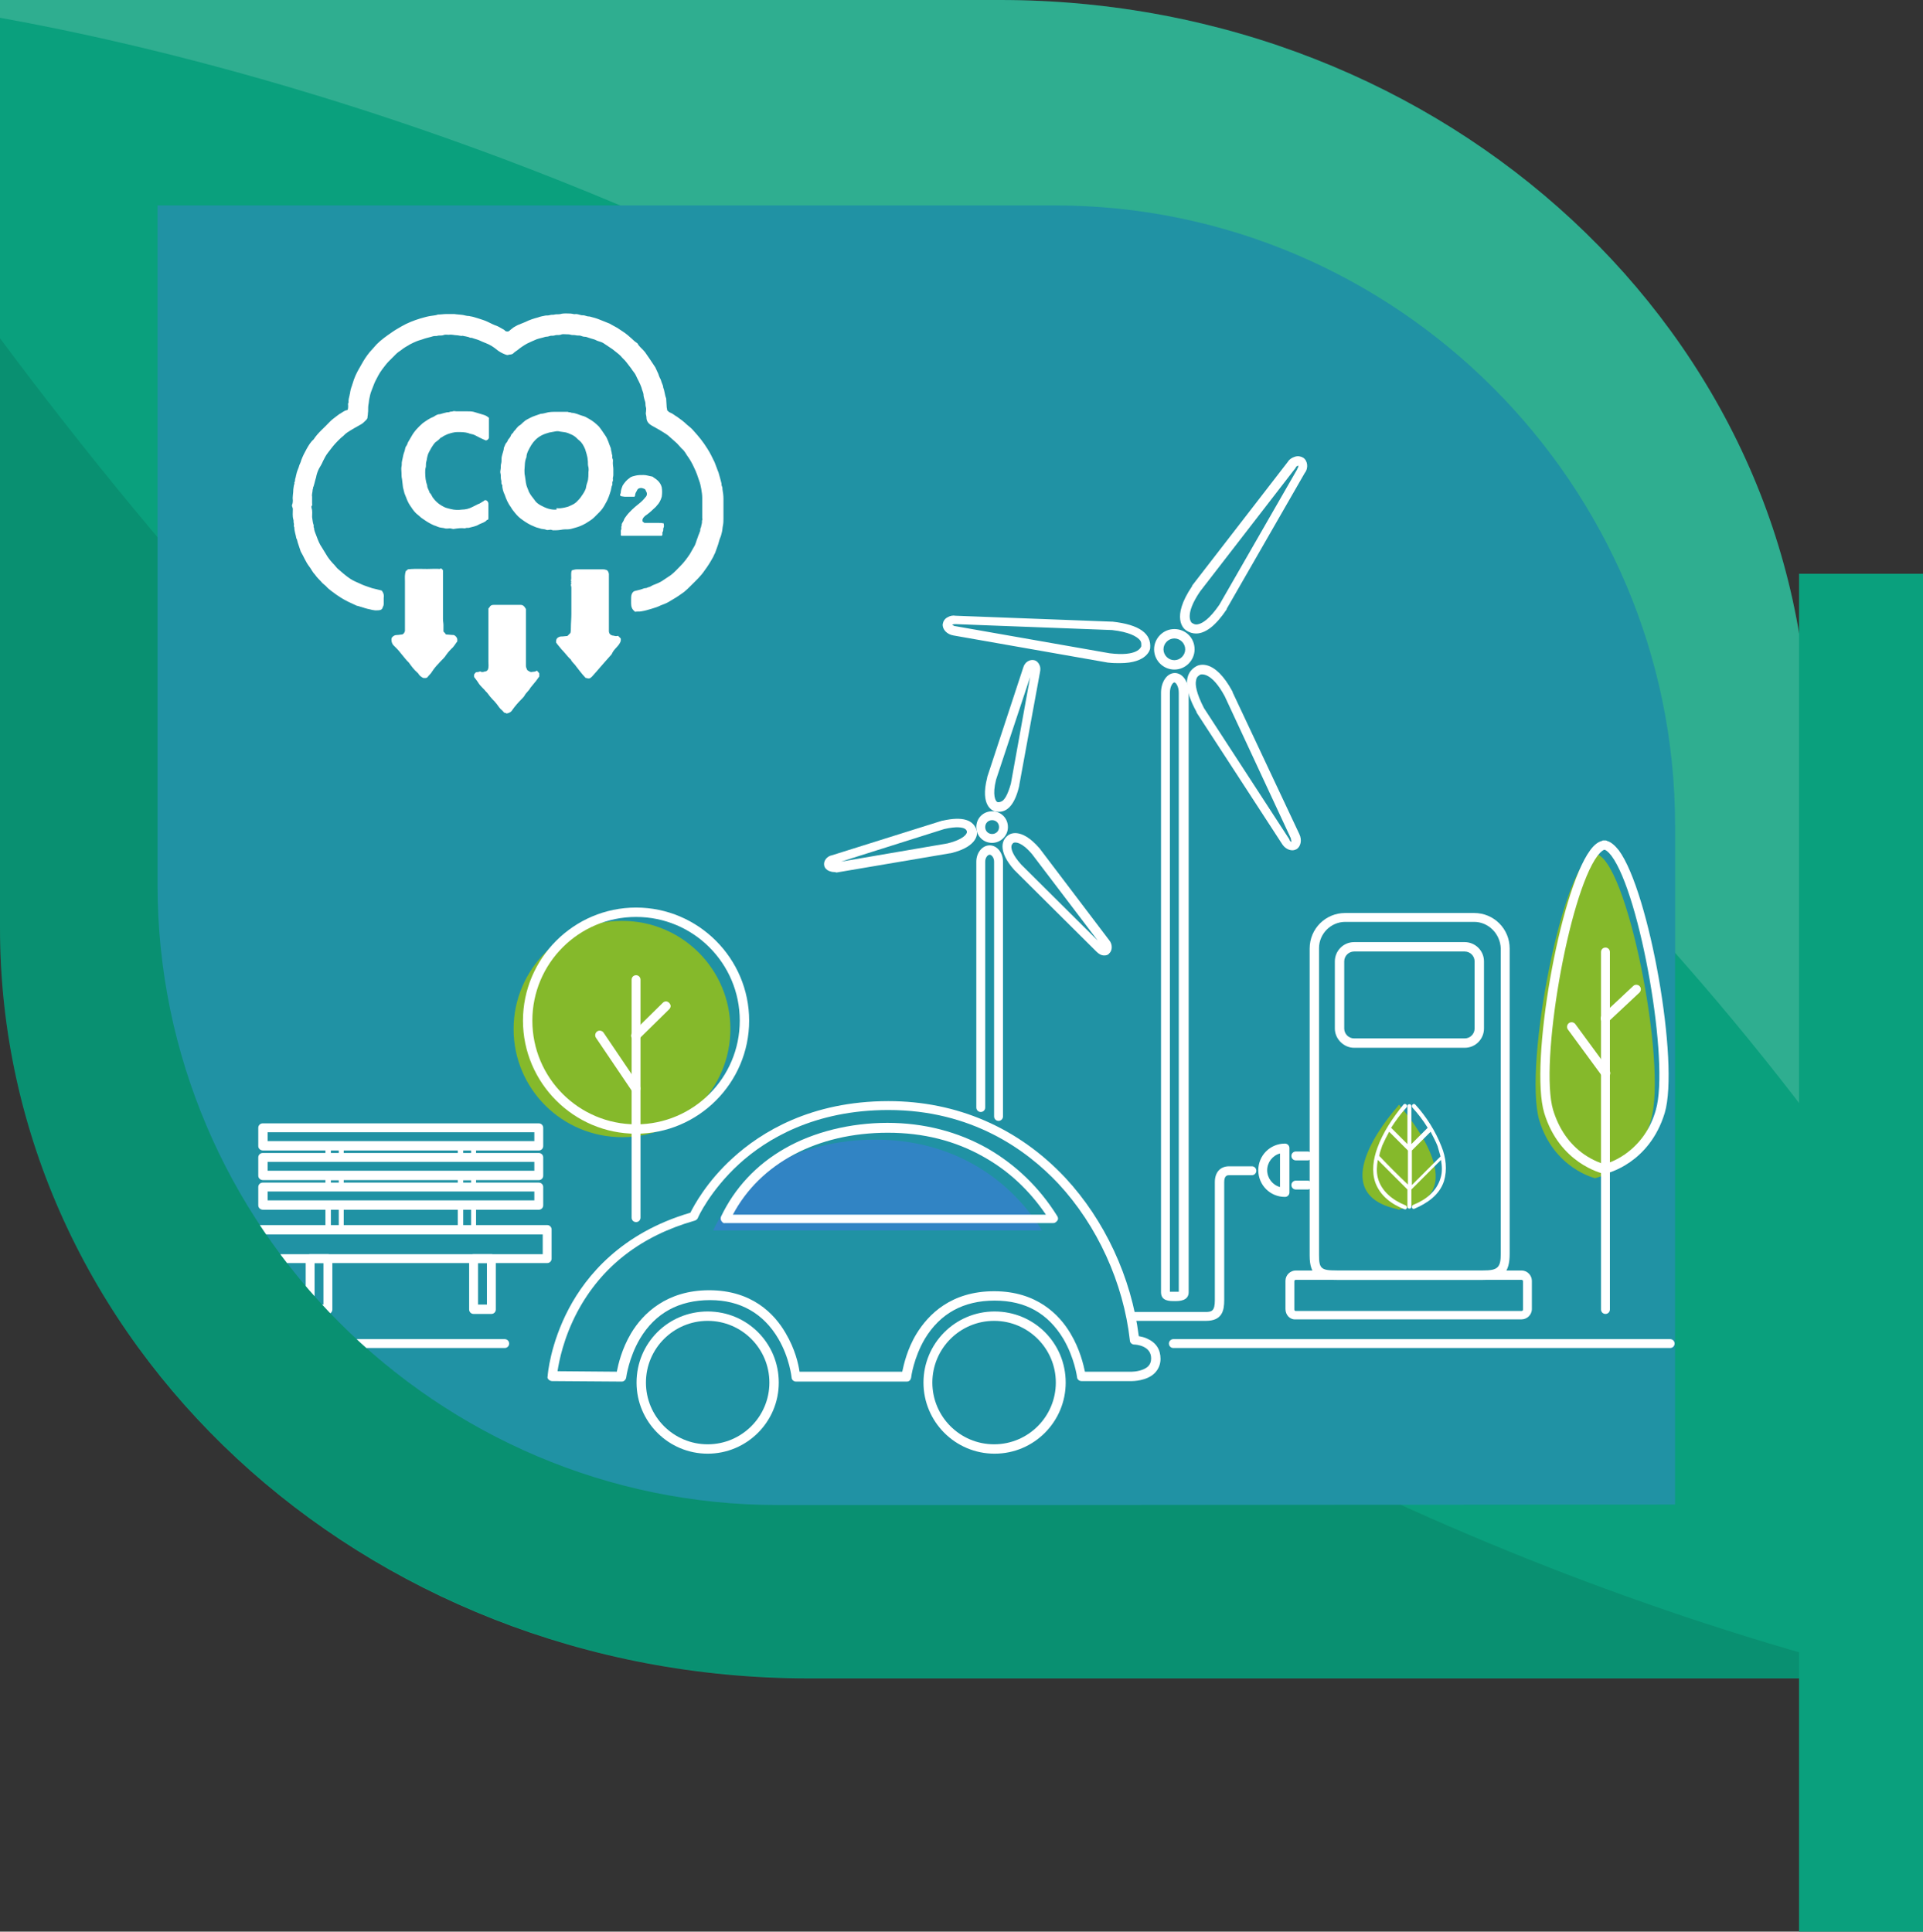 <?xml version="1.0" encoding="utf-8"?>
<!-- Generator: Adobe Illustrator 27.3.1, SVG Export Plug-In . SVG Version: 6.00 Build 0)  -->
<!DOCTYPE svg PUBLIC "-//W3C//DTD SVG 1.1//EN" "http://www.w3.org/Graphics/SVG/1.1/DTD/svg11.dtd">
<svg version="1.1" id="_圖層_2" xmlns:x="http://ns.adobe.com/Extensibility/1.0/" xmlns:i="http://ns.adobe.com/AdobeIllustrator/10.0/" xmlns:graph="http://ns.adobe.com/Graphs/1.0/"
	 xmlns="http://www.w3.org/2000/svg" xmlns:xlink="http://www.w3.org/1999/xlink" x="0px" y="0px" viewBox="0 0 389.4 391.2"
	 style="enable-background:new 0 0 389.4 391.2;" xml:space="preserve">
<rect x="0" y="0" width="389.4" height="391.2" fill="#333333" stroke="none"/>
<style type="text/css">
	.st0{fill:#0AA07D;}
	.st1{opacity:0.1;enable-background:new    ;}
	.st2{opacity:0.15;fill:#FFFFFF;enable-background:new    ;}
	.st3{clip-path:url(#SVGID_00000029725503920162945270000008376388768700540572_);}
	.st4{fill:#2092A4;}
	.st5{fill:#85B92B;}
	.st6{fill:#3184C4;}
	.st7{fill:#FFFFFF;}
</style>
<g id="_圖層_2-2">
	<g>
		<path class="st0" d="M202.5,0L0,0l0,187.9c0,83.9,73.3,152,163.8,152h202.5V152C366.3,68.1,293,0,202.5,0L202.5,0z"/>
		<path class="st1" d="M366.3,335.2C185.5,283.5,64,154.6,0,68.5l0,119.3c0,83.9,73.3,152,163.8,152h202.5L366.3,335.2L366.3,335.2z
			"/>
		<path class="st2" d="M0,0l0,3.6C57.5,13.9,239.4,58.7,366.3,226v-74C366.3,68.1,293,0,202.5,0L0,0z"/>
	</g>
	<rect x="364.3" y="116.2" class="st0" width="25.1" height="275"/>
	<g>
		<defs>
			<path id="SVGID_1_" d="M213.6,304.8h-56.1c-69.1,0-125.6-56.5-125.6-125.6V41.6h125.6h56.1c69.1,0,125.6,56.5,125.6,125.6v137.5
				L213.6,304.8L213.6,304.8z"/>
		</defs>
		<clipPath id="SVGID_00000165223983408690830180000004963619882268274610_">
			<use xlink:href="#SVGID_1_"  style="overflow:visible;"/>
		</clipPath>
		<g style="clip-path:url(#SVGID_00000165223983408690830180000004963619882268274610_);">
			<rect x="10.9" y="-18.2" class="st4" width="520.2" height="357.6"/>
			<g>
				<path class="st5" d="M323.2,172.9h-0.2c0,0,0.1,0,0.1,0C323.1,172.9,323.2,172.9,323.2,172.9L323.2,172.9z"/>
				<path class="st5" d="M311.7,226.9c3,9.8,11.3,11.7,11.3,11.7s8.4-1.8,11.3-11.7c3.4-11.3-4.9-53.4-11.3-54
					C316.7,173.5,308.4,215.6,311.7,226.9z"/>
				<path class="st5" d="M104,208.4c0,12.1,9.8,21.9,22,21.9c12.1,0,21.9-9.8,21.9-21.9c0-12.1-9.8-21.9-21.9-21.9
					C113.9,186.4,104,196.3,104,208.4z"/>
				<path class="st5" d="M283.3,223.8c-0.1-0.1-0.2,0.2-0.2,0.2c-2.3,2.6-15,17.8,0,20.9v0.1c0.1,0,0.1,0,0.2,0c0,0,0.1,0,0.1,0
					v-0.1c15.2-2.6,2.4-18.2,0.1-20.9C283.5,224,283.4,223.7,283.3,223.8L283.3,223.8z"/>
				<path class="st6" d="M177.3,230.8c-15.7,0-27.7,7.3-32.9,18.4H211C204.1,238.1,192.3,230.8,177.3,230.8L177.3,230.8z"/>
				<path class="st7" d="M229.3,267.5c-0.5,0-0.9-0.4-0.9-0.9s0.4-0.9,0.9-0.9h14.8c1.3,0,1.9-0.2,1.9-2.4v-23.9
					c0-2,1.1-3.2,2.9-3.2h4.6c0.5,0,0.9,0.4,0.9,0.9s-0.4,0.9-0.9,0.9h-4.6c-0.3,0-1,0-1,1.4v23.9c0,2.1-0.4,4.2-3.7,4.2
					L229.3,267.5L229.3,267.5z"/>
				<path class="st7" d="M111.8,279.7c-0.2,0-0.5-0.1-0.7-0.3c-0.2-0.2-0.3-0.4-0.2-0.7c0-0.3,0.5-6.5,4.3-13.7
					c3.5-6.6,10.6-15.3,24.6-19.4c0.7-1.4,3.3-6.3,8.6-11.1c5.7-5.2,15.8-11.5,31.5-11.5c13.9,0,26.3,5.4,35.8,15.5
					c8,8.6,13.4,20.2,14.9,32.1c0.5,0.1,1.1,0.2,1.7,0.5c1.8,0.8,2.7,2.2,2.7,4.1c0,1.1-0.4,2.1-1.2,2.9c-1.6,1.6-4.5,1.6-4.6,1.6
					H219c-0.5,0-0.9-0.4-0.9-0.8c0,0-0.5-3.9-2.8-7.8c-3.1-5.1-7.6-7.7-13.9-7.7s-11,2.6-14.1,7.7c-2.3,3.9-2.8,7.8-2.8,7.9
					c-0.1,0.5-0.4,0.8-0.9,0.8h-22.4c-0.5,0-0.9-0.4-0.9-0.8c0,0-0.4-4-2.7-7.9c-3-5.1-7.7-7.8-13.8-7.8c-6.3,0-11.1,2.6-14.2,7.8
					c-2.3,3.9-2.8,7.9-2.8,7.9c-0.1,0.5-0.5,0.8-0.9,0.8L111.8,279.7L111.8,279.7z M124.9,277.8c0.3-1.5,1-4.6,2.9-7.8
					c2.4-4,7.2-8.7,15.8-8.7s13.2,4.7,15.5,8.7c1.9,3.2,2.6,6.3,2.8,7.8h20.8c0.3-1.4,1-4.6,2.9-7.7c2.4-3.9,7-8.6,15.7-8.6
					c8.6,0,13.2,4.7,15.5,8.6c1.9,3.2,2.6,6.3,2.9,7.7h9.5c0,0,0,0,0,0c0.6,0,2.4-0.2,3.3-1.1c0.4-0.4,0.6-0.9,0.6-1.6
					c0-2.6-3.1-2.8-3.4-2.8c-0.5,0-0.9-0.4-0.9-0.8c-1.3-11.7-6.6-23.3-14.5-31.8c-6.4-6.8-17.5-14.9-34.4-14.9
					c-15,0-24.7,5.9-30.2,10.9c-5.9,5.4-8.4,10.9-8.4,11c-0.1,0.2-0.3,0.4-0.6,0.5c-10.9,3.1-18.9,9.3-23.8,18.5
					c-2.8,5.3-3.7,10-4,12L124.9,277.8L124.9,277.8z"/>
				<path class="st7" d="M187,280c0-7.9,6.4-14.4,14.4-14.4s14.4,6.4,14.4,14.4c0,7.9-6.4,14.4-14.4,14.4S187,287.9,187,280z
					 M188.8,280c0,6.9,5.6,12.5,12.5,12.5s12.5-5.6,12.5-12.5c0-6.9-5.6-12.5-12.5-12.5S188.8,273.1,188.8,280z"/>
				<path class="st7" d="M143.3,294.4c-7.9,0-14.4-6.4-14.4-14.4s6.4-14.4,14.4-14.4s14.4,6.4,14.4,14.4S151.2,294.4,143.3,294.4
					L143.3,294.4z M143.3,267.5c-6.9,0-12.5,5.6-12.5,12.5s5.6,12.5,12.5,12.5s12.5-5.6,12.5-12.5
					C155.8,273.1,150.2,267.5,143.3,267.5L143.3,267.5z"/>
				<path class="st7" d="M146.1,247.3c-0.2-0.3-0.2-0.6-0.1-0.9c2.7-5.7,7.1-10.5,12.9-13.8c5.9-3.4,13.4-5.2,20.8-5.2
					s14.3,1.8,20.3,5.2c5.7,3.3,10.5,7.9,14.1,13.7c0.2,0.3,0.2,0.7,0,0.9c-0.2,0.3-0.5,0.5-0.8,0.5h-66.6
					C146.6,247.8,146.3,247.6,146.1,247.3z M199.2,234.3c-5.8-3.3-12.3-4.9-19.4-4.9c-14.3,0-25.9,6.2-31.4,16.6h63.4
					C208.4,241,204.2,237.1,199.2,234.3z"/>
				<path class="st7" d="M254.8,237c0-3,2.4-5.4,5.4-5.4c0.5,0,0.9,0.4,0.9,0.9v8.8c0,0,0,0.1,0,0.1s0-0.4,0,0.1s-0.4,0.9-0.9,0.9
					C257.2,242.4,254.8,240,254.8,237z M259.2,233.6c-1.5,0.4-2.6,1.8-2.6,3.4s1.1,3,2.6,3.4V233.6L259.2,233.6z"/>
				<path class="st7" d="M261.5,234.1c0-0.5,0.4-0.9,0.9-0.9h2.4c0.5,0,0.9,0.4,0.9,0.9s-0.4,0.9-0.9,0.9h-2.4
					C261.9,235,261.5,234.6,261.5,234.1z"/>
				<path class="st7" d="M261.5,240c0-0.5,0.4-0.9,0.9-0.9h2.4c0.5,0,0.9,0.4,0.9,0.9s-0.4,0.9-0.9,0.9h-2.4
					C261.9,240.9,261.5,240.5,261.5,240z"/>
				<path class="st7" d="M36.7,267.4c-2.9,0-5.2-2.3-5.2-5.2v-14.4c0-0.5,0.4-0.9,0.9-0.9h15.1c0.5,0,0.9,0.4,0.9,0.9v14.3
					c0,2.9-2.4,5.2-5.2,5.2L36.7,267.4L36.7,267.4z M46.6,248.8H33.3v13.5c0,1.9,1.5,3.4,3.4,3.4h6.5c1.9,0,3.4-1.5,3.4-3.4V248.8
					L46.6,248.8z"/>
				<path class="st7" d="M42.5,263.1v-12c0-0.7,0.6-1.3,1.3-1.3s1.3,0.6,1.3,1.3v12c0,0.7-0.6,1.3-1.3,1.3S42.5,263.8,42.5,263.1z
					 M43.5,251.1v12c0,0.1,0.1,0.2,0.2,0.2s0.2-0.1,0.2-0.2v-12c0-0.1-0.1-0.2-0.2-0.2S43.5,250.9,43.5,251.1z"/>
				<path class="st7" d="M38.6,263.1v-12c0-0.7,0.6-1.3,1.3-1.3s1.3,0.6,1.3,1.3v12c0,0.7-0.6,1.3-1.3,1.3S38.6,263.8,38.6,263.1z
					 M39.6,251.1v12c0,0.1,0.1,0.2,0.2,0.2s0.2-0.1,0.2-0.2v-12c0-0.1-0.1-0.2-0.2-0.2S39.6,250.9,39.6,251.1z"/>
				<path class="st7" d="M34.7,263.1v-12c0-0.7,0.6-1.3,1.3-1.3s1.3,0.6,1.3,1.3v12c0,0.7-0.6,1.3-1.3,1.3S34.7,263.8,34.7,263.1z
					 M35.8,251.1v12c0,0.1,0.1,0.2,0.2,0.2s0.2-0.1,0.2-0.2v-12c0-0.1-0.1-0.2-0.2-0.2S35.8,250.9,35.8,251.1z"/>
				<path class="st7" d="M30.8,246.5c0-1.3,1-2.3,2.3-2.3h13.8c1.3,0,2.3,1,2.3,2.3s-1,2.3-2.3,2.3H33.1
					C31.8,248.8,30.8,247.7,30.8,246.5z M33.1,246c-0.2,0-0.5,0.2-0.5,0.5s0.2,0.5,0.5,0.5h13.8c0.2,0,0.5-0.2,0.5-0.5
					s-0.2-0.5-0.5-0.5H33.1z"/>
				<path class="st7" d="M37.3,245.6c-0.4,0-0.7-0.3-0.7-0.7v-1c0-1,0.7-1.8,1.6-1.8h3.6c0.9,0,1.5,0.8,1.5,1.7v1.1
					c0,0.4-0.3,0.7-0.7,0.7S42,245.3,42,245v-1.1c0-0.2-0.1-0.4-0.2-0.4h-3.6c-0.1,0-0.3,0.2-0.3,0.4v1
					C37.9,245.3,37.6,245.6,37.3,245.6L37.3,245.6z"/>
				<path class="st7" d="M52.3,232.1v-3.7c0-0.5,0.4-0.9,0.9-0.9h55.9c0.5,0,0.9,0.4,0.9,0.9v3.7c0,0.5-0.4,0.9-0.9,0.9H53.3
					C52.7,233,52.3,232.6,52.3,232.1z M108.2,229.3h-54v1.8h54V229.3z"/>
				<path class="st7" d="M52.3,238.1v-3.7c0-0.5,0.4-0.9,0.9-0.9h55.9c0.5,0,0.9,0.4,0.9,0.9v3.7c0,0.5-0.4,0.9-0.9,0.9H53.3
					C52.7,239,52.3,238.6,52.3,238.1z M108.2,235.3h-54v1.8h54V235.3z"/>
				<path class="st7" d="M52.3,244.1v-3.7c0-0.5,0.4-0.9,0.9-0.9h55.9c0.5,0,0.9,0.4,0.9,0.9v3.7c0,0.5-0.4,0.9-0.9,0.9H53.3
					C52.7,245,52.3,244.6,52.3,244.1z M108.2,241.3h-54v1.8h54V241.3z"/>
				<path class="st7" d="M50.6,254.9v-5.9c0-0.5,0.4-0.9,0.9-0.9h59.3c0.5,0,0.9,0.4,0.9,0.9v5.9c0,0.5-0.4,0.9-0.9,0.9H51.6
					C51,255.8,50.6,255.4,50.6,254.9z M109.9,250H52.5v4h57.4V250z"/>
				<path class="st7" d="M95,265.2v-10.3c0-0.5,0.4-0.9,0.9-0.9h3.6c0.5,0,0.9,0.4,0.9,0.9v10.3c0,0.5-0.4,0.9-0.9,0.9h-3.6
					C95.4,266.1,95,265.7,95,265.2z M98.6,255.8h-1.8v8.4h1.8V255.8z"/>
				<path class="st7" d="M61.9,265.2v-10.3c0-0.5,0.4-0.9,0.9-0.9h3.6c0.5,0,0.9,0.4,0.9,0.9v10.3c0,0.5-0.4,0.9-0.9,0.9h-3.6
					C62.3,266.1,61.9,265.7,61.9,265.2z M65.5,255.8h-1.8v8.4h1.8V255.8z"/>
				<path class="st7" d="M92.7,234.4v-2.3c0-0.3,0.2-0.5,0.5-0.5h2.7c0.3,0,0.5,0.2,0.5,0.5v2.3c0,0.3-0.2,0.5-0.5,0.5h-2.7
					C93,234.9,92.7,234.7,92.7,234.4z M95.4,232.6h-1.6v1.3h1.6V232.6z"/>
				<path class="st7" d="M65.9,234.4v-2.3c0-0.3,0.2-0.5,0.5-0.5h2.7c0.3,0,0.5,0.2,0.5,0.5v2.3c0,0.3-0.2,0.5-0.5,0.5h-2.7
					C66.1,234.9,65.9,234.7,65.9,234.4z M68.6,232.6H67v1.3h1.6V232.6z"/>
				<path class="st7" d="M92.7,240.4v-2c0-0.3,0.2-0.5,0.5-0.5h2.7c0.3,0,0.5,0.2,0.5,0.5v2c0,0.3-0.2,0.5-0.5,0.5h-2.7
					C93,240.9,92.7,240.7,92.7,240.4z M95.4,239h-1.6v0.9h1.6V239z"/>
				<path class="st7" d="M65.9,240.4v-2c0-0.3,0.2-0.5,0.5-0.5h2.7c0.3,0,0.5,0.2,0.5,0.5v2c0,0.3-0.2,0.5-0.5,0.5h-2.7
					C66.1,240.9,65.9,240.7,65.9,240.4z M68.6,239H67v0.9h1.6V239z"/>
				<path class="st7" d="M92.7,249.1v-5c0-0.3,0.2-0.5,0.5-0.5h2.7c0.3,0,0.5,0.2,0.5,0.5v5c0,0.3-0.2,0.5-0.5,0.5h-2.7
					C93,249.6,92.7,249.3,92.7,249.1z M95.4,244.6h-1.6v3.9h1.6V244.6z"/>
				<path class="st7" d="M65.9,249.1v-5c0-0.3,0.2-0.5,0.5-0.5h2.7c0.3,0,0.5,0.2,0.5,0.5v5c0,0.3-0.2,0.5-0.5,0.5h-2.7
					C66.1,249.6,65.9,249.3,65.9,249.1z M68.6,244.6H67v3.9h1.6V244.6z"/>
				<path class="st7" d="M324.2,265.2l0-72.4c0-0.5,0.4-0.9,0.9-0.9c0.5,0,0.9,0.4,0.9,0.9l0,72.4c0,0.5-0.4,0.9-0.9,0.9
					S324.2,265.7,324.2,265.2z"/>
				<path class="st7" d="M325.1,207.2c-0.2,0-0.5-0.1-0.7-0.3c-0.4-0.4-0.3-1,0-1.3l6.3-5.9c0.4-0.4,1-0.3,1.3,0
					c0.4,0.4,0.3,1,0,1.3l-6.3,5.9C325.5,207.1,325.3,207.2,325.1,207.2L325.1,207.2z"/>
				<path class="st7" d="M324.4,217.9l-6.9-9.4c-0.3-0.4-0.2-1,0.2-1.3c0.4-0.3,1-0.2,1.3,0.2l6.9,9.4c0.3,0.4,0.2,1-0.2,1.3
					c-0.2,0.1-0.4,0.2-0.5,0.2C324.8,218.2,324.5,218.1,324.4,217.9z"/>
				<path class="st7" d="M324.9,237.7c-0.1,0-0.1,0-0.2,0c-0.4-0.1-8.9-2.1-12-12.3c-3-10,3.1-44.8,9.3-53.2
					c0.8-1.1,1.6-1.7,2.4-1.9c0.1-0.1,0.2-0.1,0.4-0.1h0.2c0.1,0,0.3,0,0.4,0.1c0.8,0.2,1.6,0.9,2.4,1.9c6.2,8.4,12.3,43.1,9.3,53.2
					c-3.1,10.2-11.6,12.2-12,12.3C325,237.7,325,237.7,324.9,237.7L324.9,237.7z M323.5,173.3c-5.9,7.9-11.8,42.1-9,51.5
					c1.2,3.9,3.3,6.9,6.3,9c1.9,1.3,3.5,1.8,4.1,2c0.6-0.2,2.2-0.7,4.1-2c3-2.1,5.2-5.1,6.3-9c2.8-9.5-3.1-43.6-9-51.5
					c-0.7-0.9-1.2-1.2-1.4-1.2C324.7,172.1,324.2,172.4,323.5,173.3z"/>
				<path class="st7" d="M236.7,272.1c0,0.5,0.4,0.9,0.9,0.9h100.6c0.5,0,0.9-0.4,0.9-0.9s-0.4-0.9-0.9-0.9H237.6
					C237.1,271.2,236.7,271.6,236.7,272.1z"/>
				<path class="st7" d="M13.9,272.1c0,0.5,0.4,0.9,0.9,0.9h87.4c0.5,0,0.9-0.4,0.9-0.9s-0.4-0.9-0.9-0.9H14.9
					C14.4,271.2,13.9,271.6,13.9,272.1z"/>
				<path class="st7" d="M-41.2,272.1c0,0.5,0.4,0.9,0.9,0.9H6.4c0.5,0,0.9-0.4,0.9-0.9s-0.4-0.9-0.9-0.9h-46.6
					C-40.8,271.2-41.2,271.6-41.2,272.1z"/>
				<path class="st7" d="M235.1,261.7V140.3c0-2.2,1.2-4,2.8-4s2.8,1.8,2.8,4v121.4c0,1.8-2,1.8-2.8,1.8
					C236.8,263.5,235.1,263.5,235.1,261.7z M238.7,261.6V140.3c0-1.3-0.6-2.1-0.9-2.1s-0.9,0.8-0.9,2.1v121.3c0.2,0,0.6,0,0.9,0
					C238.3,261.6,238.6,261.6,238.7,261.6L238.7,261.6z"/>
				<path class="st7" d="M242.2,128.3c-0.7,0-1.4-0.2-2.1-0.7c-0.3-0.2-3.1-2.4,1.3-8.9c0,0,0-0.1,0-0.1l19.4-25.1
					c0.3-0.5,0.8-0.8,1.4-1c0.6-0.2,1.2-0.1,1.7,0.2l0,0c0.9,0.6,1.1,2.1,0.3,3.1l-15.8,27.5c0,0,0,0,0,0.1
					C246.2,126.7,244.1,128.3,242.2,128.3L242.2,128.3z M246.9,122.5L262.7,95c0,0,0,0,0-0.1c0.2-0.2,0.2-0.4,0.2-0.6
					c-0.1,0-0.3,0.1-0.5,0.3c0,0,0,0.1,0,0.1l-19.4,25.1c-3.2,4.7-1.8,6.2-1.7,6.3c0.3,0.2,0.7,0.5,1.4,0.3
					C243.5,126.2,244.9,125.4,246.9,122.5L246.9,122.5z"/>
				<path class="st7" d="M226.8,134.3c-0.7,0-1.5,0-2.3-0.1c0,0-0.1,0-0.1,0l-31.3-5.5c-1.3-0.2-2.3-1.2-2.2-2.3l0,0
					c0.1-0.6,0.4-1.1,1-1.4c0.5-0.3,1.1-0.4,1.6-0.3l31.7,1.2c0,0,0.1,0,0.1,0c5.4,0.6,7.9,2.4,7.6,5.4
					C232.9,131.5,232.3,134.3,226.8,134.3L226.8,134.3z M231.1,130.9c0-0.4,0.1-0.9-0.4-1.4c-0.6-0.6-2-1.5-5.5-1.9l-31.7-1.2
					c0,0-0.1,0-0.1,0c-0.3,0-0.5,0.1-0.6,0.1c0.1,0.1,0.3,0.2,0.5,0.3c0,0,0.1,0,0.1,0l31.3,5.5C230.4,133,231,131.1,231.1,130.9
					L231.1,130.9z"/>
				<path class="st7" d="M261.7,172.2c-0.8,0-1.6-0.5-2.1-1.3l-17.3-26.6c0,0,0,0,0-0.1c-2.6-4.7-2.6-7.9,0-9.3
					c0.4-0.2,3.6-1.7,7.3,5.2c0,0,0,0.1,0,0.1l13.5,28.7c0.6,1.2,0.3,2.6-0.6,3.1l0,0C262.3,172.1,262,172.2,261.7,172.2
					L261.7,172.2z M248,141c-2.7-5-4.7-4.4-4.9-4.4c-0.3,0.2-0.8,0.4-0.9,1.2c-0.2,0.8,0,2.5,1.6,5.6l17.3,26.6c0,0,0,0,0,0.1
					c0.1,0.2,0.3,0.4,0.4,0.4c0-0.1,0-0.3-0.1-0.6c0,0,0-0.1,0-0.1L248,141L248,141z"/>
				<path class="st7" d="M233.7,131.5c0-2.2,1.8-4.1,4.1-4.1s4.1,1.8,4.1,4.1c0,2.2-1.8,4.1-4.1,4.1
					C235.6,135.6,233.7,133.8,233.7,131.5z M235.6,131.5c0,1.2,1,2.2,2.2,2.2s2.2-1,2.2-2.2s-1-2.2-2.2-2.2S235.6,130.3,235.6,131.5
					z"/>
				<path class="st7" d="M202.2,227c-0.5,0-0.9-0.4-0.9-0.9v-51.6c0-0.8-0.5-1.4-0.9-1.4s-0.9,0.6-0.9,1.4v49.8
					c0,0.5-0.4,0.9-0.9,0.9s-0.9-0.4-0.9-0.9v-49.8c0-1.8,1.2-3.3,2.7-3.3s2.7,1.5,2.7,3.3v51.6C203.1,226.6,202.7,227,202.2,227
					L202.2,227z"/>
				<path class="st7" d="M202.3,164.4c-0.3,0-0.6,0-0.9-0.1c-0.3-0.1-3-1-1.5-6.8c0,0,0-0.1,0-0.1l7.3-22.2c0.3-1.1,1.3-1.7,2.2-1.5
					l0,0c0.5,0.1,0.9,0.5,1.1,1c0.2,0.4,0.2,0.9,0.1,1.4l-4.2,22.9c0,0,0,0.1,0,0.1C205.6,162.6,204.2,164.4,202.3,164.4
					L202.3,164.4z M204.7,158.7l3.9-21.6l-6.9,20.8c-0.8,3.2-0.1,4.3,0.2,4.5c0.2,0.1,0.5,0.1,0.9-0.1
					C203.3,162.1,204,161.2,204.7,158.7L204.7,158.7z"/>
				<path class="st7" d="M168.8,176.6c-0.3,0-0.6-0.1-0.9-0.2c-0.5-0.2-0.9-0.6-1-1.1c-0.2-0.9,0.5-1.9,1.6-2.1l22.3-7
					c0,0,0.1,0,0.1,0c4-0.9,6.3-0.2,6.9,2.1c0.1,0.3,0.5,3.1-5.3,4.5c0,0-0.1,0-0.1,0l-23,3.9C169.1,176.6,168.9,176.6,168.8,176.6
					L168.8,176.6z M191.9,170.8c3.2-0.8,3.9-1.9,3.9-2.3c0-0.2-0.1-0.5-0.5-0.7c-0.4-0.2-1.5-0.5-4.1,0.1l-20.9,6.6L191.9,170.8
					L191.9,170.8z"/>
				<path class="st7" d="M223.6,193.5c-0.6,0-1.1-0.3-1.6-0.8l-16.5-16.4c0,0,0,0-0.1-0.1c-1.7-1.9-2.4-3.5-2.4-4.8
					c0-1.3,0.8-2,1.1-2.2c0.2-0.2,2.5-1.9,6.4,2.6c0,0,0,0,0,0l14.1,18.6c0.7,0.8,0.7,2.1,0,2.7l0,0
					C224.4,193.4,224,193.5,223.6,193.5L223.6,193.5z M205.2,170.7c-0.2,0.2-0.4,0.4-0.4,0.8c0,0.5,0.2,1.6,2,3.6l15.5,15.4L209,173
					C206.9,170.5,205.6,170.5,205.2,170.7z"/>
				<path class="st7" d="M197.7,167.5c0-1.8,1.4-3.2,3.2-3.2s3.2,1.4,3.2,3.2s-1.5,3.2-3.2,3.2C199.1,170.7,197.7,169.3,197.7,167.5
					z M199.5,167.5c0,0.8,0.6,1.4,1.4,1.4s1.4-0.6,1.4-1.4s-0.6-1.4-1.4-1.4S199.5,166.7,199.5,167.5z"/>
				<path class="st7" d="M2.4,254.8c0-7.1,5.8-12.8,12.8-12.8s12.8,5.8,12.8,12.8s-5.8,12.8-12.8,12.8S2.4,261.8,2.4,254.8z
					 M4.2,254.8c0,6.1,4.9,11,11,11s11-4.9,11-11s-4.9-11-11-11C9.1,243.8,4.2,248.7,4.2,254.8z"/>
				<path class="st7" d="M15.2,255.7c-0.3,0-0.6-0.2-0.8-0.5l-11-20.3l-8.8,20.2c-0.1,0.3-0.5,0.6-0.9,0.6h-23.4
					c-0.3,0-0.6-0.2-0.8-0.4c-0.2-0.3-0.2-0.6-0.1-0.9l9.6-22c0.1-0.3,0.5-0.6,0.9-0.6H3.3h0c0.2,0,0.4,0.1,0.6,0.2
					c0,0,0.1,0.1,0.1,0.1c0,0.1,0.1,0.1,0.1,0.2L16,254.3c0.2,0.4,0.1,1-0.4,1.2C15.5,255.6,15.4,255.7,15.2,255.7L15.2,255.7z
					 M-6.9,253.8l8.8-20.1h-21.4l-8.8,20.1H-6.9L-6.9,253.8z"/>
				<path class="st7" d="M3.3,233.7c-0.5,0-0.9-0.4-0.9-0.9V228c0-0.5,0.4-0.9,0.9-0.9h7.2c0.5,0,0.9,0.4,0.9,0.9s-0.4,0.9-0.9,0.9
					H4.2v3.9C4.2,233.3,3.8,233.7,3.3,233.7L3.3,233.7z"/>
				<path class="st7" d="M127.9,246.6v-48.2c0-0.5,0.4-0.9,0.9-0.9s0.9,0.4,0.9,0.9v48.2c0,0.5-0.4,0.9-0.9,0.9
					S127.9,247.1,127.9,246.6z"/>
				<path class="st7" d="M128.1,210.4c-0.4-0.4-0.4-0.9,0-1.3l6.1-6c0.4-0.4,0.9-0.4,1.3,0s0.4,0.9,0,1.3l-6.1,6
					c-0.2,0.2-0.4,0.3-0.6,0.3S128.3,210.6,128.1,210.4z"/>
				<path class="st7" d="M128.8,221.4c-0.3,0-0.6-0.1-0.8-0.4l-7.3-10.8c-0.3-0.4-0.2-1,0.2-1.3c0.4-0.3,1-0.2,1.3,0.2l7.3,10.8
					c0.3,0.4,0.2,1-0.2,1.3C129.2,221.4,129,221.4,128.8,221.4L128.8,221.4z"/>
				<path class="st7" d="M105.9,206.7c0-12.6,10.3-22.9,22.9-22.9c12.6,0,22.9,10.3,22.9,22.9s-10.3,22.9-22.9,22.9
					S105.9,219.3,105.9,206.7z M107.8,206.7c0,11.6,9.4,21,21,21s21-9.4,21-21s-9.4-21-21-21S107.8,195.1,107.8,206.7z"/>
				<path class="st7" d="M278.9,232.5c-0.8,2.2-1.2,4.7-0.4,7c1,2.7,3.3,4.4,5.9,5.4c0.5,0.2,0.7-0.6,0.2-0.8
					c-2.5-1-4.9-2.8-5.6-5.6c-0.3-1.2-0.2-2.4,0-3.6c2,2,4,4,6,6v3.5c0,0.5,0.8,0.5,0.8,0v-3.5c2-2,4-4,6-6c0.2,1.2,0.3,2.5-0.1,3.7
					c-0.8,2.7-3,4.4-5.5,5.4c-0.5,0.2-0.3,1,0.2,0.8c2.6-1.1,5.1-2.8,6-5.6c0.7-2.3,0.4-4.8-0.5-7c-1.2-3.1-3.1-6.1-5.3-8.5
					c-0.4-0.4-0.9,0.2-0.6,0.6c1.1,1.2,2.2,2.6,3.1,4.1c0,0,0,0,0,0c-1.1,1.1-2.2,2.2-3.3,3.3v-7.7c0-0.5-0.8-0.5-0.8,0v7.7
					c-1.1-1.1-2.2-2.2-3.3-3.3c0,0,0,0,0,0c0.9-1.4,1.9-2.8,3.1-4.1c0.4-0.4-0.2-1-0.6-0.6C282,226.4,280,229.4,278.9,232.5
					L278.9,232.5z M291.7,234.2c-1.9,1.9-3.9,3.9-5.8,5.8V233l3.8-3.8c0.5,1,1,1.9,1.4,2.9C291.3,232.8,291.5,233.5,291.7,234.2
					C291.7,234.1,291.7,234.2,291.7,234.2L291.7,234.2z M279.3,234.1C279.3,234.1,279.3,234.1,279.3,234.1c0.1-0.8,0.4-1.4,0.6-2.1
					c0.4-0.9,0.9-1.9,1.4-2.8c1.2,1.2,2.5,2.5,3.8,3.8v6.9C283.1,238,281.2,236.1,279.3,234.1L279.3,234.1z"/>
				<path class="st7" d="M265.2,254.3v-62.2c0-4,3.2-7.2,7.2-7.2h26.1c4,0,7.2,3.2,7.2,7.2l0,61.8c0,3.9-1.4,5.3-5.4,5.3h-29.6
					C267,259.2,265.2,258.4,265.2,254.3z M298.5,186.7h-26.1c-2.9,0-5.3,2.4-5.3,5.3v62.2c0,2.7,0.4,3.1,3.6,3.1h29.6
					c3,0,3.6-0.6,3.6-3.4l0-61.8C303.8,189.1,301.4,186.7,298.5,186.7L298.5,186.7z"/>
				<path class="st7" d="M270.3,208.3v-13.6c0-2.1,1.7-3.9,3.9-3.9h22.4c2.1,0,3.9,1.7,3.9,3.9v13.6c0,2.1-1.7,3.9-3.9,3.9h-22.4
					C272.1,212.2,270.3,210.4,270.3,208.3z M274.2,192.7c-1.1,0-2,0.9-2,2v13.6c0,1.1,0.9,2,2,2h22.4c1.1,0,2-0.9,2-2v-13.6
					c0-1.1-0.9-2-2-2H274.2z"/>
				<path class="st7" d="M260.3,265.1v-5.7c0-1.2,1-2.1,2.1-2.1h45.7c1.2,0,2.1,1,2.1,2.1v5.7c0,1.2-1,2.1-2.1,2.1h-45.7
					C261.2,267.3,260.3,266.3,260.3,265.1z M262.4,259.2c-0.2,0-0.3,0.1-0.3,0.3v5.7c0,0.2,0.1,0.3,0.3,0.3h45.7
					c0.2,0,0.3-0.1,0.3-0.3v-5.7c0-0.2-0.1-0.3-0.3-0.3H262.4z"/>
				<path class="st7" d="M70.4,83c0.1-0.3,0.1-0.6,0.1-0.8s-0.1-0.5,0.1-0.7c-0.1-0.5,0.1-1,0.2-1.5c0-0.2,0.1-0.3,0.1-0.5
					c0-0.2,0.1-0.4,0.1-0.6c0.1-0.2,0.1-0.4,0.2-0.6s0.1-0.4,0.2-0.6c0.3-1.1,0.8-2.2,1.4-3.2c0.5-0.9,1-1.8,1.6-2.6
					c0.3-0.4,0.7-0.9,1.1-1.3c0.3-0.3,0.5-0.6,0.8-0.9c0.9-0.9,1.9-1.6,2.9-2.3c0.7-0.5,1.4-0.9,2.1-1.3c1.2-0.7,2.5-1.2,3.8-1.6
					c0.7-0.2,1.4-0.4,2-0.5c0.5-0.1,1.1-0.1,1.6-0.3c0,0,0,0,0.1,0c0.5,0,1-0.1,1.6-0.1c0.5,0,1.1,0,1.6,0c0.6,0.1,1.2,0.1,1.8,0.2
					c0.4,0.1,0.8,0.2,1.2,0.2c0.1,0,0.3,0.1,0.5,0.1c0.5,0.1,1,0.3,1.4,0.4c0.6,0.2,1.3,0.4,1.9,0.7c0.6,0.3,1.2,0.6,1.8,0.8
					c0.5,0.2,0.9,0.5,1.3,0.7c0.1,0,0.1,0.1,0.2,0.1c0.2,0.3,0.5,0.4,0.9,0.3c0.4-0.3,0.7-0.6,1-0.8c0.4-0.2,0.8-0.5,1.2-0.6
					c0.4-0.2,0.8-0.3,1.2-0.5c0.8-0.4,1.7-0.7,2.5-0.9c0.5-0.2,1.1-0.3,1.6-0.4c0.3,0,0.6,0,0.9-0.1c0.3-0.1,0.6,0,0.9-0.1
					c0.4-0.1,0.8,0,1.2-0.1c0.7-0.2,1.4-0.1,2-0.1c0.4,0,0.7,0.2,1.1,0.1c0.3,0,0.6,0.1,1,0.2c0.2,0.1,0.5,0,0.8,0.1
					c0.3,0.1,0.6,0.2,1,0.2c0.8,0.2,1.5,0.4,2.2,0.7c0.5,0.2,1,0.4,1.5,0.6c0.3,0.1,0.5,0.2,0.8,0.4c0.4,0.2,0.7,0.4,1.1,0.6
					c0.5,0.3,1,0.7,1.5,1c0.4,0.3,0.8,0.6,1.1,0.9c0.4,0.3,0.8,0.8,1.3,1.1c0.2,0.1,0.3,0.3,0.4,0.5c0.4,0.5,0.9,0.9,1.3,1.4
					c0.3,0.4,0.6,0.9,0.9,1.3c0.4,0.6,0.8,1.2,1.2,1.8c0.2,0.4,0.4,0.9,0.6,1.3c0.1,0.3,0.2,0.6,0.3,0.8c0.2,0.3,0.3,0.7,0.4,1
					c0.1,0.3,0.3,0.6,0.3,1c0.3,0.7,0.3,1.5,0.6,2.2c0,0,0,0,0,0.1c0,0.5,0.1,1.1,0.1,1.6c0,0.2,0.1,0.4,0.1,0.7
					c0.2,0.2,0.4,0.4,0.7,0.5c0.5,0.2,0.9,0.6,1.3,0.8c0.7,0.5,1.4,1,2,1.6c0.5,0.4,1,0.8,1.4,1.3c1,1.1,1.9,2.2,2.7,3.5
					c0.6,0.9,1,1.8,1.5,2.8c0.3,0.7,0.5,1.4,0.8,2.1c0.2,0.7,0.4,1.4,0.6,2.2c0,0.2,0,0.4,0.1,0.6c0.1,0.2,0.1,0.4,0.1,0.6
					c0.1,0.6,0.2,1.2,0.2,1.9c0,0.7,0,1.3,0,2s0,1.3,0,1.9c0,0.5,0,1-0.1,1.5c-0.1,0.4-0.1,0.9-0.2,1.3c-0.1,0.4-0.2,0.9-0.4,1.3
					c-0.2,0.5-0.3,1.1-0.5,1.6c-0.2,0.5-0.3,0.9-0.5,1.4c-0.2,0.3-0.3,0.7-0.5,1c-0.5,0.9-1,1.7-1.6,2.5c-0.8,1.2-1.8,2.1-2.8,3.1
					c-0.5,0.5-0.9,0.9-1.4,1.3c-0.7,0.5-1.4,1-2.1,1.4c-0.3,0.2-0.7,0.4-1,0.6c-0.5,0.3-1.1,0.5-1.6,0.7c-0.6,0.3-1.2,0.5-1.9,0.7
					c-0.7,0.2-1.3,0.4-2,0.5c-0.4,0.1-0.9,0-1.3,0.1c0,0-0.1-0.1-0.1-0.1c-0.5-0.4-0.7-0.9-0.7-1.6c0-0.3,0-0.6,0-0.8
					c0-0.3,0-0.7,0.1-1c0.1-0.3,0.3-0.6,0.6-0.7c0.4-0.1,0.8-0.2,1.2-0.3c0.4-0.1,0.7-0.3,1.1-0.3c0.2,0,0.4-0.2,0.6-0.2
					c0.4-0.1,0.7-0.4,1.1-0.5c0.5-0.2,1-0.4,1.5-0.7c0.6-0.4,1.2-0.8,1.8-1.2c0.8-0.6,1.4-1.3,2-1.9c0.7-0.7,1.3-1.5,1.9-2.4
					c0.3-0.5,0.5-0.9,0.8-1.4c0.4-0.6,0.5-1.3,0.8-2c0.1-0.4,0.3-0.7,0.4-1.1c0.2-0.2,0-0.5,0.2-0.8c0.1-0.2,0.1-0.5,0.2-0.8
					c0.1-0.3,0-0.6,0.1-0.8c0.1-0.1,0-0.2,0-0.4c0-1.4,0-2.7,0-4.1c0-0.6-0.1-1.2-0.2-1.8c-0.1-0.5-0.2-1.1-0.4-1.6
					c-0.3-0.9-0.6-1.8-1-2.6c-0.4-0.9-0.9-1.8-1.5-2.6c-0.3-0.5-0.6-1-1.1-1.4c-0.3-0.3-0.6-0.7-0.9-1c-0.6-0.5-1.2-1.1-1.8-1.6
					c-0.5-0.4-1.1-0.7-1.7-1.1c-0.5-0.3-1.1-0.6-1.6-0.9c-0.7-0.4-1.1-0.9-1.1-1.7c0-0.3-0.2-0.7-0.1-1c0-0.3,0.1-0.7,0-1
					c-0.1-0.3-0.1-0.6-0.1-0.8c0-0.2-0.1-0.5-0.2-0.8c-0.1-0.4-0.2-0.7-0.2-1.1c-0.1-0.5-0.3-0.8-0.4-1.3c-0.3-0.9-0.8-1.7-1.2-2.6
					c-0.2-0.4-0.6-0.8-0.9-1.3c-0.3-0.4-0.6-0.8-1-1.3c-0.3-0.4-0.8-0.8-1.1-1.2c-0.5-0.5-1.1-0.9-1.7-1.4c-0.6-0.4-1.2-0.8-1.8-1.2
					c-0.3-0.2-0.7-0.3-1-0.4c-0.4-0.1-0.6-0.3-1-0.4c-0.4-0.1-0.7-0.2-1-0.3c-0.3-0.1-0.5-0.2-0.8-0.2s-0.5-0.1-0.8-0.2
					c-0.3-0.1-0.7,0-1-0.1c-0.4-0.1-0.7,0-1-0.1c-0.3-0.1-0.6-0.1-0.9-0.1c-0.4,0-0.8-0.1-1.2,0.1c-0.4,0.1-0.8,0-1.1,0.1
					c-0.2,0.1-0.6,0.1-0.9,0.1c-0.3,0.1-0.6,0.2-1,0.2c-0.6,0.2-1.2,0.3-1.8,0.5c-0.7,0.3-1.4,0.6-2,0.9c-0.7,0.4-1.3,0.8-1.9,1.3
					c-0.3,0.2-0.6,0.4-0.9,0.7c-0.1,0.1-0.4,0.2-0.6,0.2c-0.2,0-0.4,0.1-0.5,0.1c-0.2,0-0.5-0.1-0.7-0.2c-0.5-0.2-1-0.5-1.4-0.8
					c-0.7-0.6-1.5-1.1-2.3-1.4c-0.5-0.2-1-0.4-1.4-0.6c-0.5-0.2-1-0.3-1.5-0.5c-0.3,0.1-0.6-0.2-0.9-0.2c-0.3-0.1-0.6-0.1-0.9-0.2
					c-0.4,0.1-0.8-0.1-1.2-0.1c-0.5,0-1-0.2-1.6-0.1c-0.4,0-0.8-0.1-1.2,0.1c-0.4,0.1-0.8,0-1.1,0.1c-0.2,0.1-0.6,0-0.9,0.1
					c-0.6,0.2-1.2,0.3-1.8,0.5c-0.5,0.2-1,0.3-1.5,0.5c-0.5,0.2-0.9,0.4-1.3,0.6c-0.7,0.4-1.4,0.8-2,1.3c-0.3,0.2-0.6,0.4-0.9,0.7
					c-0.5,0.5-1,1-1.5,1.5c-0.5,0.5-0.9,1.1-1.3,1.6c-0.6,0.8-1,1.6-1.4,2.4c-0.3,0.6-0.5,1.3-0.8,2c-0.2,0.5-0.3,1-0.4,1.5
					c-0.1,0.4-0.1,0.9-0.2,1.3c-0.1,0.6,0,1.2-0.1,1.7c0,0.4-0.1,0.7-0.1,1c-0.1,0.2-0.2,0.3-0.4,0.5c-0.3,0.3-0.6,0.6-1,0.8
					c-0.9,0.5-1.8,1-2.7,1.6c-0.3,0.2-0.6,0.5-0.8,0.7c-0.4,0.3-0.8,0.7-1.1,1c-0.8,0.8-1.4,1.6-2,2.4c-0.4,0.5-0.7,1.1-1,1.7
					c-0.2,0.5-0.5,1-0.8,1.5c-0.3,0.6-0.5,1.2-0.6,1.8c-0.2,0.6-0.3,1.2-0.5,1.8c0,0.1-0.1,0.1-0.1,0.1c0.1,0.2-0.1,0.4-0.1,0.7
					c0,0.4-0.2,0.8-0.1,1.3c0,0.4,0,0.8,0,1.3c0,0.2,0.1,0.4-0.1,0.6c-0.1,0.1,0,0.3,0,0.4c0.2,0.6,0.1,1.2,0.1,1.8
					c0.1,0.5,0.1,1.1,0.3,1.6c0.1,0.2-0.1,0.4,0.1,0.6c0,0.6,0.3,1.1,0.5,1.7c0.3,0.8,0.6,1.6,1.1,2.3c0.4,0.6,0.7,1.2,1.1,1.8
					c0.4,0.6,0.9,1.2,1.4,1.7c0.2,0.2,0.4,0.5,0.6,0.7c0.8,0.7,1.7,1.5,2.6,2.1c0.6,0.4,1.3,0.7,2,1c0.6,0.3,1.2,0.5,1.8,0.7
					c0.5,0.2,0.9,0.3,1.4,0.4c0.4,0.1,0.8,0.2,1.2,0.3c0.4,0.5,0.5,1,0.4,1.5c0,0.4,0,0.8,0,1.2c0,0.3-0.1,0.5-0.2,0.7
					c-0.1,0.4-0.4,0.6-0.9,0.6c0,0-0.1,0-0.1,0c-0.8,0.1-1.5-0.2-2.1-0.3c-0.4-0.1-0.7-0.2-1-0.3c-0.3-0.1-0.7-0.2-1-0.3
					c0,0-0.1,0-0.1,0c-0.8-0.4-1.6-0.7-2.3-1.1c-0.6-0.3-1.2-0.7-1.8-1.1c-0.8-0.6-1.6-1.1-2.2-1.8c-0.2-0.2-0.5-0.4-0.7-0.6
					c-0.5-0.6-1.1-1.1-1.5-1.7c-0.5-0.5-0.8-1.2-1.2-1.7c-0.7-0.9-1.1-2-1.7-3c-0.1-0.3-0.2-0.6-0.3-0.9c-0.1-0.3-0.2-0.6-0.3-0.9
					c-0.1-0.3-0.1-0.6-0.3-0.9c-0.1-0.7-0.4-1.4-0.4-2.2c-0.2-0.3,0-0.6-0.1-0.8c-0.1-0.3,0-0.6-0.1-0.8c-0.2-0.7-0.1-1.4-0.1-2.1
					c0-0.1,0-0.2-0.1-0.4c-0.1-0.2-0.1-0.5,0-0.6c0.1-0.3,0.1-0.6,0.1-0.8c-0.1-0.7,0.1-1.4,0.1-2.2c0-0.2,0.1-0.5,0.1-0.7
					c0-0.2,0.2-0.4,0.1-0.7c0.2-0.2,0.1-0.5,0.2-0.8c0.1-0.2,0.1-0.5,0.2-0.8c0.1-0.5,0.3-1,0.5-1.5c0.1-0.5,0.4-0.9,0.5-1.4
					c0.3-0.8,0.7-1.6,1.1-2.3c0.4-0.7,0.8-1.4,1.4-1.9c0.9-1.4,2.2-2.4,3.3-3.6c0.4-0.4,0.8-0.7,1.2-1c0.3-0.2,0.6-0.5,1-0.7
					c0.3-0.2,0.6-0.4,1-0.6C69.9,83.2,70.1,83.1,70.4,83L70.4,83z M124,92.8c-0.1-0.2,0.1-0.5-0.1-0.8c0-0.4-0.2-0.8-0.2-1.2
					c-0.4-0.9-0.6-1.9-1.2-2.7c-0.4-0.6-0.8-1.2-1.2-1.7c-0.6-0.6-1.2-1.1-1.9-1.5c-0.5-0.3-1-0.6-1.5-0.7c-0.7-0.2-1.4-0.6-2.2-0.6
					c-0.2-0.2-0.5,0-0.7-0.2h-0.8c-0.5,0-1.1,0-1.6,0c-0.5,0-1,0-1.6,0.1c-0.5,0.1-1,0.3-1.5,0.3c-0.8,0.3-1.6,0.5-2.3,0.9
					c-0.4,0.2-0.8,0.4-1.1,0.7c-0.3,0.2-0.5,0.5-0.8,0.7c-0.6,0.3-0.8,0.9-1.3,1.3c0,0.3-0.4,0.4-0.5,0.7c-0.1,0.3-0.3,0.6-0.5,0.8
					c-0.2,0.2-0.2,0.5-0.4,0.7s-0.3,0.4-0.4,0.7c-0.1,0.2-0.2,0.4-0.2,0.7c-0.1,0.5-0.3,1-0.4,1.5c-0.1,0.4,0,0.9-0.1,1.3
					c-0.1,0.3-0.1,0.6-0.1,0.9c0,0.3-0.1,0.6-0.1,0.9c0,0.2,0.1,0.4,0.1,0.7c0,0.3,0,0.7,0.1,1c0.1,0.3-0.1,0.7,0.2,0.9
					c0,0.7,0.2,1.4,0.5,2c0.3,0.9,0.7,1.8,1.3,2.6c0.2,0.4,0.5,0.7,0.8,1.1c0.5,0.6,0.8,0.9,1.5,1.4c0.7,0.5,1.5,1,2.3,1.3
					c0.4,0.2,0.8,0.3,1.2,0.4c0.4,0.2,0.9,0.1,1.3,0.3c0.2,0.1,0.5,0,0.7,0c0.3-0.1,0.5,0.1,0.7,0.1c0.5,0,1,0,1.6-0.1
					c0.5-0.1,0.9-0.1,1.4-0.1c0.5,0,1-0.2,1.4-0.3c0.8-0.2,1.5-0.5,2.2-0.9c0.6-0.4,1.2-0.7,1.7-1.2c0.4-0.4,0.7-0.7,1.1-1.1
					c0.5-0.5,0.9-1.1,1.2-1.7c0.5-0.8,0.8-1.7,1.1-2.7c0.1-0.4,0.1-0.8,0.3-1.1c0-0.1,0-0.2,0-0.3c0-0.1,0-0.2,0-0.3
					c0.2-0.2,0.1-0.5,0.1-0.7s0.1-0.4,0.1-0.7c0-0.4,0-0.8,0-1.2c0-0.4-0.1-0.8-0.1-1.2C124.1,93.4,124.2,93.1,124,92.8L124,92.8z
					 M112.7,103.2c-1.2,0.1-2.2-0.3-3.3-0.9c-0.5-0.3-0.9-0.6-1.2-1.1c-0.4-0.5-0.8-1-1.1-1.6c-0.2-0.6-0.5-1.1-0.6-1.8
					c-0.1-0.5-0.1-0.9-0.2-1.4c-0.1-0.4-0.1-0.8-0.1-1.2c0.1-0.9,0-1.7,0.4-2.6c0-0.5,0.2-1,0.4-1.4c0.4-0.8,0.8-1.5,1.4-2.1
					c0.8-0.8,1.7-1.2,2.8-1.5c0.4-0.1,0.7-0.1,1.1-0.2s0.8-0.1,1.1,0c0.5,0.1,1.1,0.1,1.6,0.3c0.5,0.2,1,0.4,1.4,0.7
					c0.3,0.2,0.6,0.6,0.9,0.8c0.6,0.5,0.9,1.1,1.2,1.8c0.1,0.3,0.2,0.7,0.3,1c0.1,0.4,0.2,0.8,0.2,1.1c0.1,0.4,0,0.9,0.1,1.3
					c0.1,0.3,0.1,0.6,0.1,0.8c-0.1,0.6,0,1.1-0.1,1.7c0,0.4-0.2,0.8-0.3,1.2c-0.1,0.3-0.1,0.6-0.2,0.9c-0.2,0.5-0.5,1-0.8,1.4
					c-0.3,0.5-0.7,0.9-1.1,1.3c-0.1,0.1-0.3,0.2-0.4,0.3c-0.3,0.2-0.6,0.3-1,0.5s-0.7,0.2-1,0.3c-0.5,0.1-1.1,0.2-1.6,0.1
					C112.7,103.2,112.7,103.2,112.7,103.2L112.7,103.2z M98.9,104.9c0-1,0-2,0-2.9c0-0.2-0.1-0.4-0.3-0.6c-0.3-0.2-0.5-0.1-0.7,0.1
					c-0.4,0.2-0.7,0.5-1.1,0.6c-0.4,0.2-0.8,0.4-1.2,0.6c-0.6,0.3-1.3,0.5-2,0.5c-0.8,0.1-1.5,0.1-2.3-0.1c-0.4-0.1-0.8-0.2-1.1-0.3
					c-1.1-0.5-1.9-1.1-2.6-2.1c-0.2-0.3-0.3-0.7-0.6-0.9c-0.1-0.5-0.5-0.9-0.5-1.5c-0.3-0.8-0.4-1.7-0.4-2.6c0-0.3,0-0.7,0.1-1
					c0.1-0.3,0-0.7,0.1-1.1c0-0.1,0.1-0.3,0.1-0.4c0.1-0.6,0.2-1.2,0.5-1.7c0.2-0.3,0.3-0.6,0.5-0.9c0.3-0.4,0.5-0.9,1-1.2
					c0.3-0.2,0.5-0.4,0.8-0.7c0-0.1,0.1-0.1,0.2-0.1c0.4-0.3,0.8-0.5,1.3-0.7c0.6-0.2,1.3-0.4,1.9-0.4c0.8,0,1.5,0,2.2,0.2
					c0.4,0.2,0.9,0.2,1.3,0.4c0.8,0.4,1.5,0.8,2.3,1.1c0.4-0.1,0.5-0.3,0.6-0.5v-4.1c-0.4-0.3-0.7-0.5-1.1-0.6
					c-0.7-0.2-1.3-0.4-2-0.6c-0.4-0.1-0.9-0.1-1.3-0.1c-0.7,0-1.5,0-2.2,0c-0.2,0-0.5-0.1-0.7,0c-0.2,0.1-0.4,0-0.6,0.1
					c-0.2,0.1-0.4,0.1-0.6,0.1c-0.3,0.1-0.5,0.1-0.8,0.2c-0.3,0.1-0.6,0.2-0.9,0.2c-0.4,0.1-0.7,0.3-1,0.5c-0.8,0.3-1.5,0.8-2.2,1.3
					c-0.9,0.8-1.7,1.6-2.3,2.7c-0.2,0.4-0.5,0.8-0.7,1.2c-0.1,0.3-0.2,0.6-0.4,0.8c0,0.1-0.1,0.2-0.1,0.2c-0.1,0.5-0.2,0.9-0.4,1.4
					c-0.1,0.5-0.2,1-0.3,1.4c-0.1,0.4,0,0.7-0.1,1.1c-0.1,0.4,0,0.8,0,1.3c0,0.4,0,0.8,0.1,1.2c0.1,0.6,0.1,1.1,0.2,1.7
					c0.1,0.4,0.2,0.8,0.3,1.2c0.2,0.5,0.4,1,0.6,1.5c0.3,0.7,0.7,1.2,1.1,1.8c0.2,0.3,0.5,0.6,0.7,0.8c0.2,0.2,0.4,0.3,0.6,0.5
					c0.3,0.3,0.6,0.5,0.9,0.7c0.7,0.5,1.4,0.9,2.1,1.2c0.4,0.1,0.7,0.3,1.1,0.4c0.4,0.1,0.8,0.1,1.1,0.2c0.3,0.1,0.6,0,1,0
					c0.3,0,0.6,0.2,0.9,0.1c0.7-0.1,1.4-0.2,2.1-0.1c0.1,0,0.3-0.1,0.4-0.1c0.1,0,0.3,0,0.4,0c0.7-0.2,1.5-0.3,2.1-0.7
					c0.6-0.3,1.2-0.4,1.6-0.9C98.9,105.3,98.9,105.1,98.9,104.9L98.9,104.9z M125,128.8c-0.4,0.1-0.7-0.1-1-0.1
					c-0.4-0.1-0.7-0.4-0.7-0.9c0-3.7,0-7.5,0-11.2c0-0.1,0-0.3,0-0.4c-0.1-0.4-0.2-0.7-0.6-0.8c-0.3-0.1-0.5-0.1-0.8-0.1
					c-1.7,0-3.3,0-5,0c-0.4,0-0.8,0.1-1.1,0.2c-0.3,0.7,0,1.4-0.2,2.1c0,0.1,0.1,0.1,0.1,0.2c-0.1,0.1-0.1,0.1-0.1,0.2
					c0.2,0.1,0,0.3,0,0.4c0,0.2,0.1,0.4,0.1,0.6c0,0.9,0,1.8,0,2.7s0,1.8,0,2.7c0,0.9-0.1,1.8-0.1,2.7c0,0.4,0,0.8-0.1,1.1
					c-0.2,0.2-0.4,0.4-0.6,0.6c-0.3,0-0.8,0.1-1.2,0.1c0,0,0,0-0.1,0c-0.2,0-0.4,0.1-0.6,0.2c-0.4,0.3-0.4,0.6-0.4,1
					c0.1,0.1,0.1,0.2,0.2,0.3c0.3,0.4,0.6,0.7,0.9,1.1c0.6,0.6,1.1,1.3,1.7,1.9c0.1,0.1,0.2,0.1,0.2,0.2c0.3,0.6,0.8,0.9,1.1,1.4
					c0.2,0.3,0.5,0.6,0.7,0.9c0.4,0.5,0.8,1,1.2,1.4c0,0,0.1,0,0.1,0c0.6,0.2,0.8,0.1,1.2-0.3c0.3-0.3,0.5-0.6,0.8-0.9
					c0.4-0.5,0.9-1,1.3-1.5c0.5-0.6,1-1.1,1.5-1.7c0.2-0.2,0.4-0.4,0.5-0.7c0.3-0.6,0.8-1,1.2-1.5c0.3-0.4,0.6-0.8,0.5-1.4
					c-0.2-0.2-0.4-0.4-0.6-0.6C125.2,128.8,125.1,128.8,125,128.8L125,128.8z M88.6,115.2c-0.3,0-0.5,0-0.8,0
					c-1.7,0.1-3.5-0.1-5.2,0.1c-0.2,0.2-0.3,0.3-0.4,0.3c-0.3,0.8-0.2,1.4-0.2,2.1c0,1.8,0,3.6,0,5.3v4.8c-0.1,0.4-0.4,0.7-0.6,0.7
					c-0.3,0-0.6,0.1-1,0.1c-0.5,0-0.8,0.2-1.1,0.6c-0.1,0.5,0,1,0.3,1.4c0.1,0.1,0.2,0.2,0.3,0.3c0.4,0.4,0.8,0.8,1.1,1.2
					c0.3,0.4,0.6,0.7,0.9,1.1c0.3,0.4,0.6,0.7,0.9,1c0.5,0.7,1,1.4,1.7,2c0.1,0.1,0.1,0.1,0.2,0.2c0.2,0.4,0.6,0.7,1,0.9
					c0.3,0,0.7,0.1,0.9-0.2c0.3-0.4,0.7-0.7,0.9-1.1c0.4-0.6,0.8-1.1,1.3-1.6c0.4-0.5,0.9-0.9,1.3-1.4c0.4-0.6,0.8-1.1,1.3-1.6
					c0.5-0.4,0.8-1,1.2-1.5c0-0.1,0-0.2,0-0.4c0-0.4-0.5-0.9-0.8-0.9c-0.5,0-1-0.1-1.5-0.1c-0.1-0.2-0.3-0.4-0.5-0.6
					c0-0.4,0-0.9,0-1.3c0-0.4-0.1-0.8-0.1-1.2c0-3.1,0-6.3,0-9.4v-0.5c-0.1-0.2-0.3-0.3-0.4-0.4C89.1,115.3,88.9,115.2,88.6,115.2
					L88.6,115.2z M107.6,136.1c-0.3,0-0.5-0.2-0.7-0.3c-0.2-0.1-0.2-0.3-0.3-0.5c-0.1-0.2-0.1-0.4-0.1-0.5c0-3.8,0-7.7,0-11.4
					c0-0.1-0.1-0.2-0.1-0.2c-0.2-0.4-0.5-0.7-1-0.7c-1.8,0-3.6,0-5.4,0c-0.4,0-0.7,0.1-0.9,0.5c0,0.1-0.1,0.1-0.2,0.2
					c0,3.6,0,7.2,0,10.8c0,0.5,0.1,1.1-0.1,1.6c-0.1,0.1-0.2,0.3-0.3,0.3c-0.2,0.1-0.3,0.1-0.4,0.1c-0.2,0.1-0.4,0.1-0.6,0.1
					c-0.3-0.3-0.6,0.1-0.9,0c-0.1,0-0.2,0.1-0.3,0.1c-0.1,0.1-0.2,0.3-0.3,0.4c0,0.1,0,0.3,0,0.5c0.3,0.4,0.7,0.9,1,1.4
					c0.3,0.4,0.7,0.8,1.1,1.2c0.2,0.3,0.5,0.5,0.7,0.8c0.3,0.4,0.6,0.8,0.9,1.1c0.3,0.3,0.6,0.6,0.9,1c0.3,0.4,0.6,0.9,1,1.2
					c0.1,0.1,0.2,0.2,0.3,0.3c0.1,0.2,0.3,0.3,0.5,0.3c0.1,0,0.1,0.1,0.2,0.1c0.6-0.1,1-0.4,1.2-0.8c0.5-0.7,1.1-1.4,1.8-2.1
					c0.2-0.2,0.5-0.5,0.6-0.7c0.3-0.6,0.9-1,1.2-1.6c0.3-0.4,0.6-0.7,0.9-1.1c0,0,0-0.1,0.1-0.1c0.3-0.4,0.5-0.7,0.8-1.1v-0.6
					c-0.1-0.2-0.3-0.4-0.5-0.6C108.4,136.1,108,136,107.6,136.1L107.6,136.1z M130.6,104.5c0.6-0.4,1.2-0.9,1.7-1.4
					c0.2-0.2,0.5-0.4,0.7-0.7c0.5-0.5,0.8-1.1,1-1.8c0.1-0.7,0.1-1.3,0-1.9c-0.2-0.8-0.7-1.4-1.5-1.9c-0.2-0.1-0.3-0.3-0.5-0.3
					c-0.6-0.1-1.1-0.3-1.7-0.3c-0.5,0-1,0-1.5,0.1c-0.4,0.1-1,0.2-1.3,0.5c-0.6,0.4-1,0.9-1.4,1.5c-0.2,0.5-0.4,1-0.4,1.5
					c0,0.1-0.1,0.2-0.1,0.3c-0.1,0.2,0,0.3,0.2,0.4c0.2,0,0.5,0.1,0.7,0.1c0.6,0,1.3,0,2,0c0-0.1,0.1-0.2,0.1-0.2
					c0-0.3,0.1-0.6,0.3-0.9c0.1-0.2,0.2-0.5,0.5-0.6c0.3-0.1,0.5-0.1,0.8,0c0.2,0.1,0.4,0.1,0.5,0.3c0.1,0.3,0.3,0.5,0.3,0.8
					c0,0.3-0.1,0.5-0.3,0.7c-0.4,0.5-0.8,0.9-1.3,1.3s-1,0.8-1.4,1.2c-0.4,0.4-0.8,0.8-1.1,1.2c-0.2,0.3-0.5,0.6-0.6,1
					c-0.1,0.3-0.5,0.6-0.4,1.1c-0.2,0.2,0,0.5-0.1,0.7c-0.2,0.4,0,0.7-0.1,1.1c0,0.1,0.1,0.2,0.1,0.2h8.2c0.3-0.2,0-0.6,0.2-0.8
					c0.2-0.3,0-0.6,0.2-0.9c0.1-0.2,0-0.6,0-0.8c-0.4-0.1-0.6-0.1-1-0.1c-0.3,0-0.7,0-1,0h-1.9c-0.1-0.1-0.3-0.2-0.4-0.3v-0.4
					C130.2,104.9,130.4,104.7,130.6,104.5z"/>
			</g>
		</g>
	</g>
</g>
</svg>
